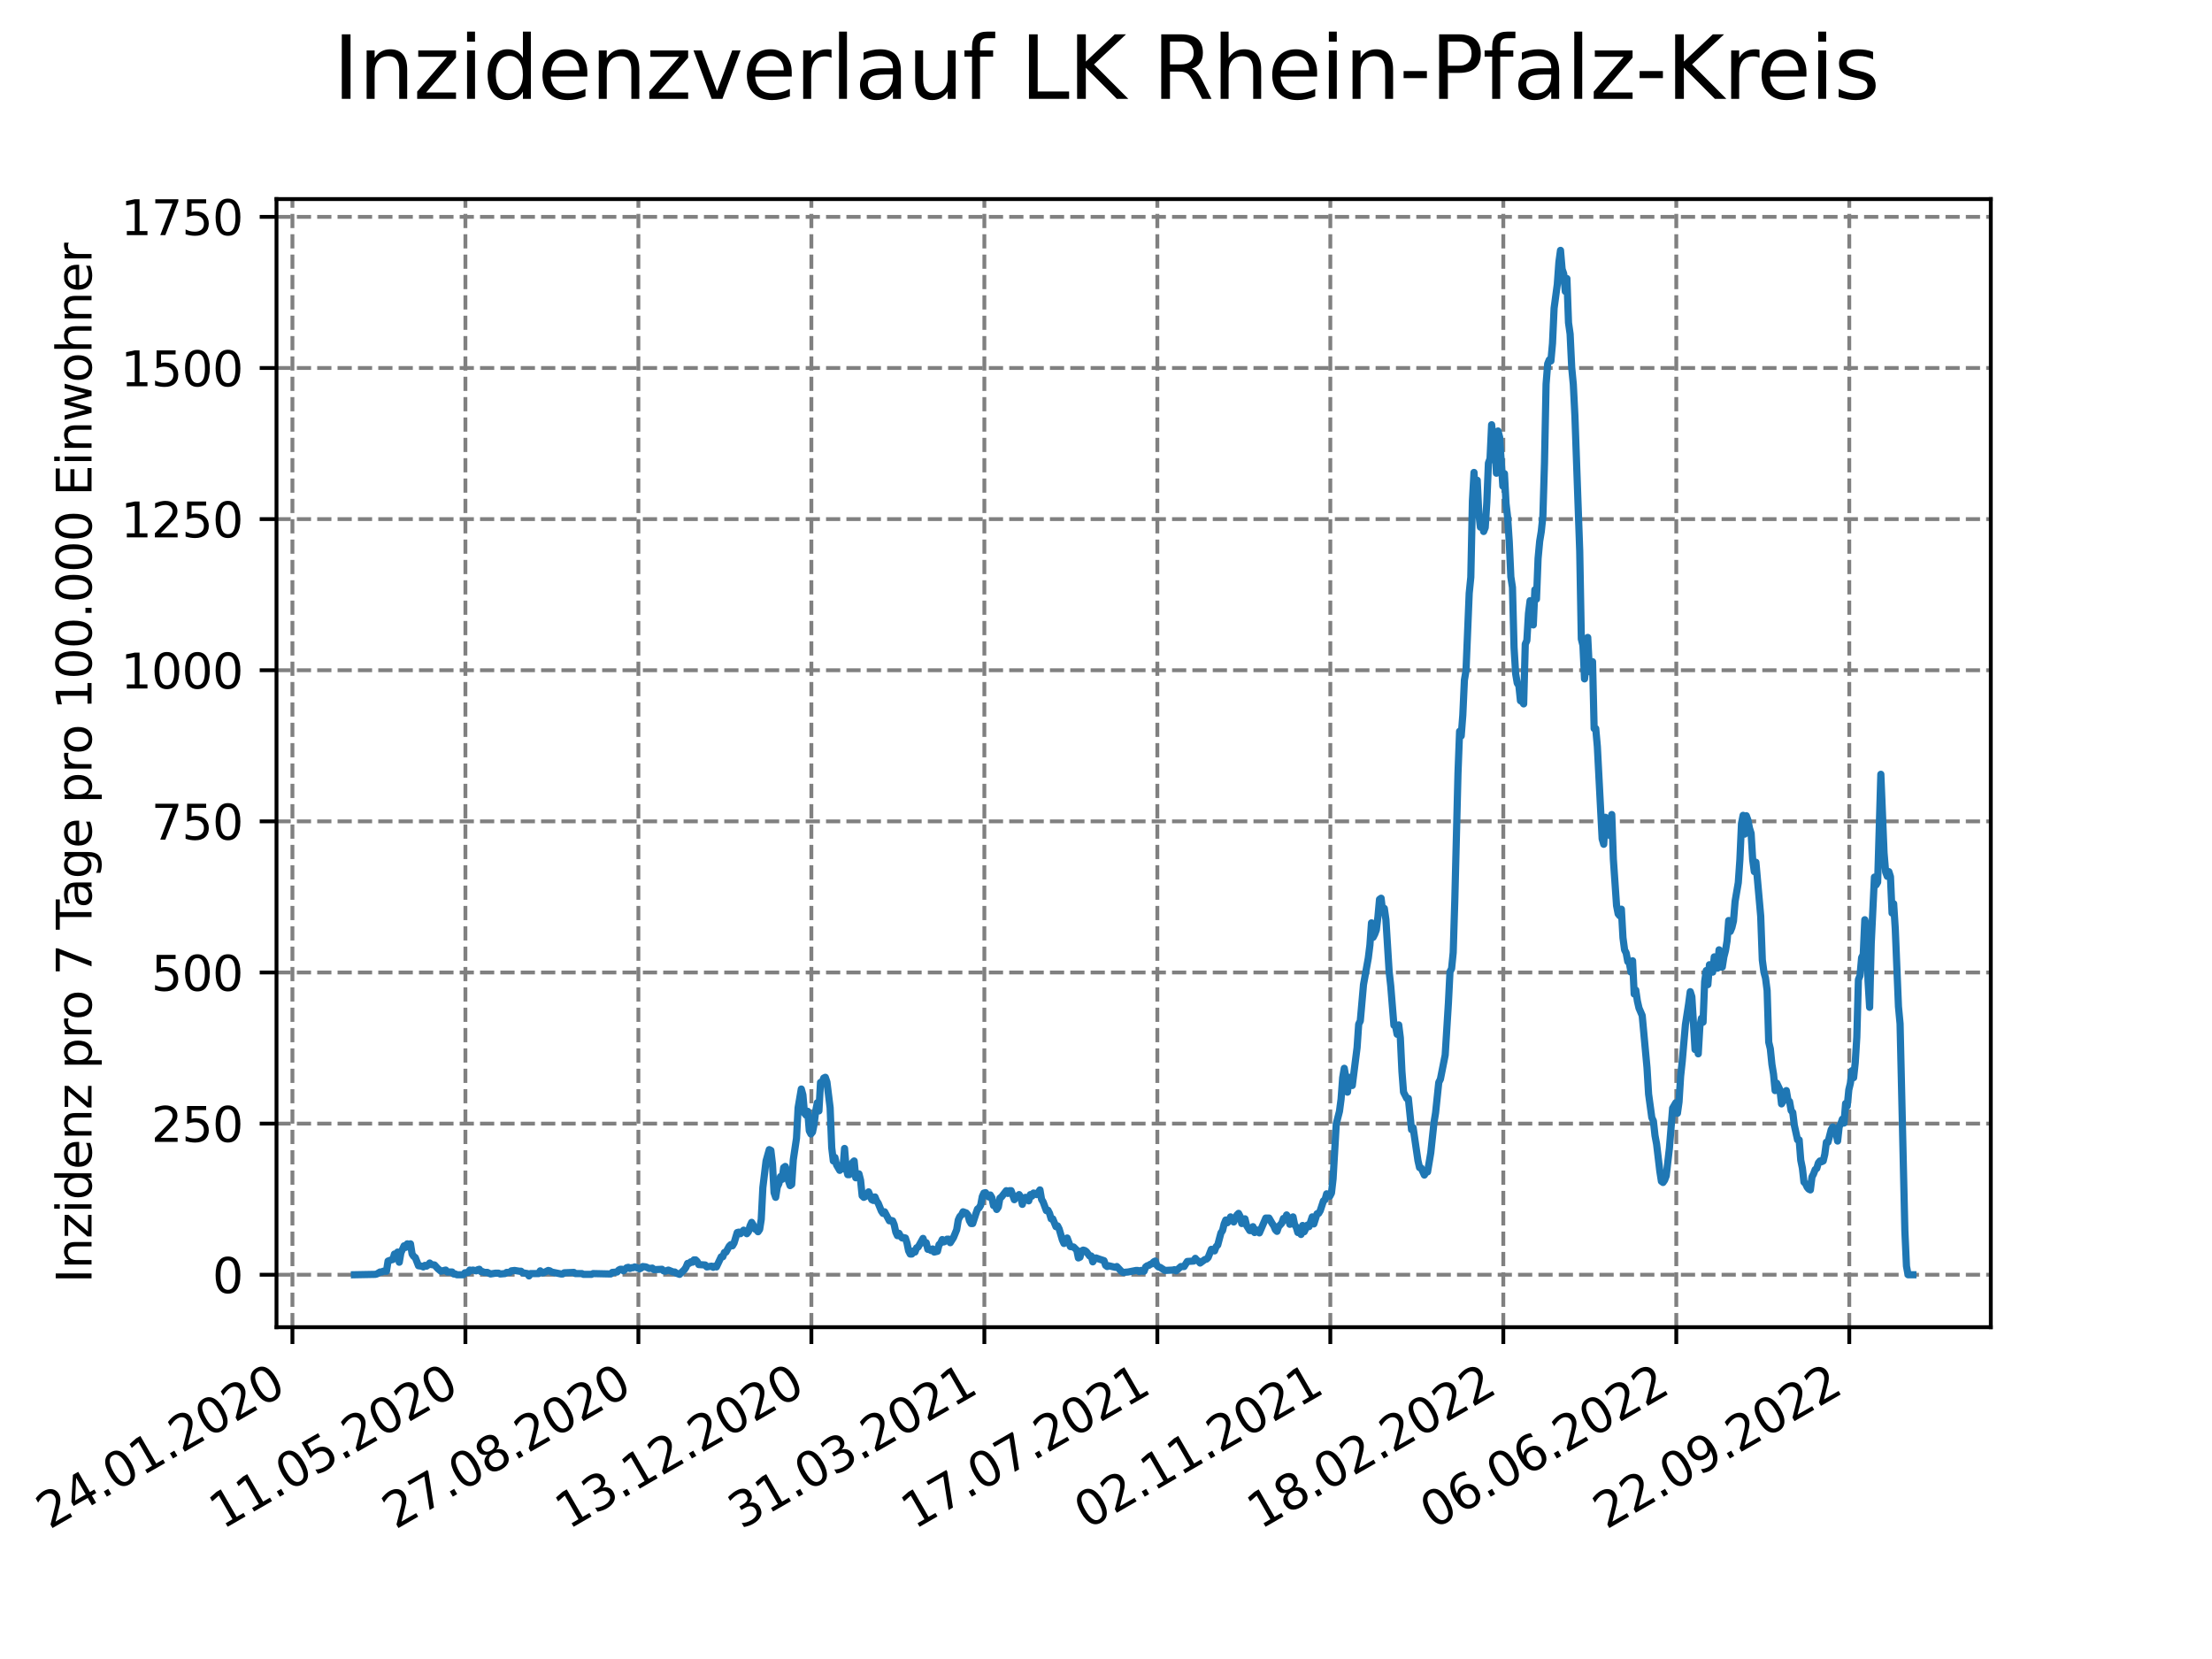 <?xml version="1.0" encoding="utf-8" standalone="no"?>
<!DOCTYPE svg PUBLIC "-//W3C//DTD SVG 1.1//EN"
  "http://www.w3.org/Graphics/SVG/1.1/DTD/svg11.dtd">
<svg xmlns:xlink="http://www.w3.org/1999/xlink" width="460.8pt" height="345.6pt" viewBox="0 0 460.8 345.6" xmlns="http://www.w3.org/2000/svg" version="1.1">
 <defs>
  <style type="text/css">*{stroke-linejoin: round; stroke-linecap: butt}</style>
 </defs>
 <g id="figure_1">
  <g id="patch_1">
   <path d="M 0 345.6 
L 460.8 345.6 
L 460.8 0 
L 0 0 
z
" style="fill: #ffffff"/>
  </g>
  <g id="axes_1">
   <g id="patch_2">
    <path d="M 57.6 276.48 
L 414.72 276.48 
L 414.72 41.472 
L 57.6 41.472 
z
" style="fill: #ffffff"/>
   </g>
   <g id="matplotlib.axis_1">
    <g id="xtick_1">
     <g id="line2d_1">
      <path d="M 60.917 276.48 
L 60.917 41.472 
" clip-path="url(#pcfaf88805d)" style="fill: none; stroke-dasharray: 2.96,1.28; stroke-dashoffset: 0; stroke: #808080; stroke-width: 0.8"/>
     </g>
     <g id="line2d_2">
      <defs>
       <path id="m3e05325245" d="M 0 0 
L 0 3.5 
" style="stroke: #000000; stroke-width: 0.8"/>
      </defs>
      <g>
       <use xlink:href="#m3e05325245" x="60.917" y="276.48" style="stroke: #000000; stroke-width: 0.8"/>
      </g>
     </g>
     <g id="text_1">
      <!-- 24.01.2020 -->
      <g transform="translate(10.292 318.689) rotate(-30) scale(0.1 -0.1)">
       <defs>
        <path id="DejaVuSans-32" d="M 1228 531 
L 3431 531 
L 3431 0 
L 469 0 
L 469 531 
Q 828 903 1448 1529 
Q 2069 2156 2228 2338 
Q 2531 2678 2651 2914 
Q 2772 3150 2772 3378 
Q 2772 3750 2511 3984 
Q 2250 4219 1831 4219 
Q 1534 4219 1204 4116 
Q 875 4013 500 3803 
L 500 4441 
Q 881 4594 1212 4672 
Q 1544 4750 1819 4750 
Q 2544 4750 2975 4387 
Q 3406 4025 3406 3419 
Q 3406 3131 3298 2873 
Q 3191 2616 2906 2266 
Q 2828 2175 2409 1742 
Q 1991 1309 1228 531 
z
" transform="scale(0.016)"/>
        <path id="DejaVuSans-34" d="M 2419 4116 
L 825 1625 
L 2419 1625 
L 2419 4116 
z
M 2253 4666 
L 3047 4666 
L 3047 1625 
L 3713 1625 
L 3713 1100 
L 3047 1100 
L 3047 0 
L 2419 0 
L 2419 1100 
L 313 1100 
L 313 1709 
L 2253 4666 
z
" transform="scale(0.016)"/>
        <path id="DejaVuSans-2e" d="M 684 794 
L 1344 794 
L 1344 0 
L 684 0 
L 684 794 
z
" transform="scale(0.016)"/>
        <path id="DejaVuSans-30" d="M 2034 4250 
Q 1547 4250 1301 3770 
Q 1056 3291 1056 2328 
Q 1056 1369 1301 889 
Q 1547 409 2034 409 
Q 2525 409 2770 889 
Q 3016 1369 3016 2328 
Q 3016 3291 2770 3770 
Q 2525 4250 2034 4250 
z
M 2034 4750 
Q 2819 4750 3233 4129 
Q 3647 3509 3647 2328 
Q 3647 1150 3233 529 
Q 2819 -91 2034 -91 
Q 1250 -91 836 529 
Q 422 1150 422 2328 
Q 422 3509 836 4129 
Q 1250 4750 2034 4750 
z
" transform="scale(0.016)"/>
        <path id="DejaVuSans-31" d="M 794 531 
L 1825 531 
L 1825 4091 
L 703 3866 
L 703 4441 
L 1819 4666 
L 2450 4666 
L 2450 531 
L 3481 531 
L 3481 0 
L 794 0 
L 794 531 
z
" transform="scale(0.016)"/>
       </defs>
       <use xlink:href="#DejaVuSans-32"/>
       <use xlink:href="#DejaVuSans-34" x="63.623"/>
       <use xlink:href="#DejaVuSans-2e" x="127.246"/>
       <use xlink:href="#DejaVuSans-30" x="159.033"/>
       <use xlink:href="#DejaVuSans-31" x="222.656"/>
       <use xlink:href="#DejaVuSans-2e" x="286.279"/>
       <use xlink:href="#DejaVuSans-32" x="318.066"/>
       <use xlink:href="#DejaVuSans-30" x="381.689"/>
       <use xlink:href="#DejaVuSans-32" x="445.312"/>
       <use xlink:href="#DejaVuSans-30" x="508.936"/>
      </g>
     </g>
    </g>
    <g id="xtick_2">
     <g id="line2d_3">
      <path d="M 96.953 276.48 
L 96.953 41.472 
" clip-path="url(#pcfaf88805d)" style="fill: none; stroke-dasharray: 2.96,1.28; stroke-dashoffset: 0; stroke: #808080; stroke-width: 0.8"/>
     </g>
     <g id="line2d_4">
      <g>
       <use xlink:href="#m3e05325245" x="96.953" y="276.48" style="stroke: #000000; stroke-width: 0.8"/>
      </g>
     </g>
     <g id="text_2">
      <!-- 11.05.2020 -->
      <g transform="translate(46.328 318.689) rotate(-30) scale(0.1 -0.1)">
       <defs>
        <path id="DejaVuSans-35" d="M 691 4666 
L 3169 4666 
L 3169 4134 
L 1269 4134 
L 1269 2991 
Q 1406 3038 1543 3061 
Q 1681 3084 1819 3084 
Q 2600 3084 3056 2656 
Q 3513 2228 3513 1497 
Q 3513 744 3044 326 
Q 2575 -91 1722 -91 
Q 1428 -91 1123 -41 
Q 819 9 494 109 
L 494 744 
Q 775 591 1075 516 
Q 1375 441 1709 441 
Q 2250 441 2565 725 
Q 2881 1009 2881 1497 
Q 2881 1984 2565 2268 
Q 2250 2553 1709 2553 
Q 1456 2553 1204 2497 
Q 953 2441 691 2322 
L 691 4666 
z
" transform="scale(0.016)"/>
       </defs>
       <use xlink:href="#DejaVuSans-31"/>
       <use xlink:href="#DejaVuSans-31" x="63.623"/>
       <use xlink:href="#DejaVuSans-2e" x="127.246"/>
       <use xlink:href="#DejaVuSans-30" x="159.033"/>
       <use xlink:href="#DejaVuSans-35" x="222.656"/>
       <use xlink:href="#DejaVuSans-2e" x="286.279"/>
       <use xlink:href="#DejaVuSans-32" x="318.066"/>
       <use xlink:href="#DejaVuSans-30" x="381.689"/>
       <use xlink:href="#DejaVuSans-32" x="445.312"/>
       <use xlink:href="#DejaVuSans-30" x="508.936"/>
      </g>
     </g>
    </g>
    <g id="xtick_3">
     <g id="line2d_5">
      <path d="M 132.988 276.48 
L 132.988 41.472 
" clip-path="url(#pcfaf88805d)" style="fill: none; stroke-dasharray: 2.96,1.28; stroke-dashoffset: 0; stroke: #808080; stroke-width: 0.8"/>
     </g>
     <g id="line2d_6">
      <g>
       <use xlink:href="#m3e05325245" x="132.988" y="276.48" style="stroke: #000000; stroke-width: 0.8"/>
      </g>
     </g>
     <g id="text_3">
      <!-- 27.08.2020 -->
      <g transform="translate(82.363 318.689) rotate(-30) scale(0.1 -0.1)">
       <defs>
        <path id="DejaVuSans-37" d="M 525 4666 
L 3525 4666 
L 3525 4397 
L 1831 0 
L 1172 0 
L 2766 4134 
L 525 4134 
L 525 4666 
z
" transform="scale(0.016)"/>
        <path id="DejaVuSans-38" d="M 2034 2216 
Q 1584 2216 1326 1975 
Q 1069 1734 1069 1313 
Q 1069 891 1326 650 
Q 1584 409 2034 409 
Q 2484 409 2743 651 
Q 3003 894 3003 1313 
Q 3003 1734 2745 1975 
Q 2488 2216 2034 2216 
z
M 1403 2484 
Q 997 2584 770 2862 
Q 544 3141 544 3541 
Q 544 4100 942 4425 
Q 1341 4750 2034 4750 
Q 2731 4750 3128 4425 
Q 3525 4100 3525 3541 
Q 3525 3141 3298 2862 
Q 3072 2584 2669 2484 
Q 3125 2378 3379 2068 
Q 3634 1759 3634 1313 
Q 3634 634 3220 271 
Q 2806 -91 2034 -91 
Q 1263 -91 848 271 
Q 434 634 434 1313 
Q 434 1759 690 2068 
Q 947 2378 1403 2484 
z
M 1172 3481 
Q 1172 3119 1398 2916 
Q 1625 2713 2034 2713 
Q 2441 2713 2670 2916 
Q 2900 3119 2900 3481 
Q 2900 3844 2670 4047 
Q 2441 4250 2034 4250 
Q 1625 4250 1398 4047 
Q 1172 3844 1172 3481 
z
" transform="scale(0.016)"/>
       </defs>
       <use xlink:href="#DejaVuSans-32"/>
       <use xlink:href="#DejaVuSans-37" x="63.623"/>
       <use xlink:href="#DejaVuSans-2e" x="127.246"/>
       <use xlink:href="#DejaVuSans-30" x="159.033"/>
       <use xlink:href="#DejaVuSans-38" x="222.656"/>
       <use xlink:href="#DejaVuSans-2e" x="286.279"/>
       <use xlink:href="#DejaVuSans-32" x="318.066"/>
       <use xlink:href="#DejaVuSans-30" x="381.689"/>
       <use xlink:href="#DejaVuSans-32" x="445.312"/>
       <use xlink:href="#DejaVuSans-30" x="508.936"/>
      </g>
     </g>
    </g>
    <g id="xtick_4">
     <g id="line2d_7">
      <path d="M 169.024 276.48 
L 169.024 41.472 
" clip-path="url(#pcfaf88805d)" style="fill: none; stroke-dasharray: 2.96,1.28; stroke-dashoffset: 0; stroke: #808080; stroke-width: 0.8"/>
     </g>
     <g id="line2d_8">
      <g>
       <use xlink:href="#m3e05325245" x="169.024" y="276.48" style="stroke: #000000; stroke-width: 0.8"/>
      </g>
     </g>
     <g id="text_4">
      <!-- 13.12.2020 -->
      <g transform="translate(118.399 318.689) rotate(-30) scale(0.1 -0.1)">
       <defs>
        <path id="DejaVuSans-33" d="M 2597 2516 
Q 3050 2419 3304 2112 
Q 3559 1806 3559 1356 
Q 3559 666 3084 287 
Q 2609 -91 1734 -91 
Q 1441 -91 1130 -33 
Q 819 25 488 141 
L 488 750 
Q 750 597 1062 519 
Q 1375 441 1716 441 
Q 2309 441 2620 675 
Q 2931 909 2931 1356 
Q 2931 1769 2642 2001 
Q 2353 2234 1838 2234 
L 1294 2234 
L 1294 2753 
L 1863 2753 
Q 2328 2753 2575 2939 
Q 2822 3125 2822 3475 
Q 2822 3834 2567 4026 
Q 2313 4219 1838 4219 
Q 1578 4219 1281 4162 
Q 984 4106 628 3988 
L 628 4550 
Q 988 4650 1302 4700 
Q 1616 4750 1894 4750 
Q 2613 4750 3031 4423 
Q 3450 4097 3450 3541 
Q 3450 3153 3228 2886 
Q 3006 2619 2597 2516 
z
" transform="scale(0.016)"/>
       </defs>
       <use xlink:href="#DejaVuSans-31"/>
       <use xlink:href="#DejaVuSans-33" x="63.623"/>
       <use xlink:href="#DejaVuSans-2e" x="127.246"/>
       <use xlink:href="#DejaVuSans-31" x="159.033"/>
       <use xlink:href="#DejaVuSans-32" x="222.656"/>
       <use xlink:href="#DejaVuSans-2e" x="286.279"/>
       <use xlink:href="#DejaVuSans-32" x="318.066"/>
       <use xlink:href="#DejaVuSans-30" x="381.689"/>
       <use xlink:href="#DejaVuSans-32" x="445.312"/>
       <use xlink:href="#DejaVuSans-30" x="508.936"/>
      </g>
     </g>
    </g>
    <g id="xtick_5">
     <g id="line2d_9">
      <path d="M 205.06 276.48 
L 205.06 41.472 
" clip-path="url(#pcfaf88805d)" style="fill: none; stroke-dasharray: 2.96,1.28; stroke-dashoffset: 0; stroke: #808080; stroke-width: 0.8"/>
     </g>
     <g id="line2d_10">
      <g>
       <use xlink:href="#m3e05325245" x="205.06" y="276.48" style="stroke: #000000; stroke-width: 0.8"/>
      </g>
     </g>
     <g id="text_5">
      <!-- 31.03.2021 -->
      <g transform="translate(154.435 318.689) rotate(-30) scale(0.1 -0.1)">
       <use xlink:href="#DejaVuSans-33"/>
       <use xlink:href="#DejaVuSans-31" x="63.623"/>
       <use xlink:href="#DejaVuSans-2e" x="127.246"/>
       <use xlink:href="#DejaVuSans-30" x="159.033"/>
       <use xlink:href="#DejaVuSans-33" x="222.656"/>
       <use xlink:href="#DejaVuSans-2e" x="286.279"/>
       <use xlink:href="#DejaVuSans-32" x="318.066"/>
       <use xlink:href="#DejaVuSans-30" x="381.689"/>
       <use xlink:href="#DejaVuSans-32" x="445.312"/>
       <use xlink:href="#DejaVuSans-31" x="508.936"/>
      </g>
     </g>
    </g>
    <g id="xtick_6">
     <g id="line2d_11">
      <path d="M 241.095 276.48 
L 241.095 41.472 
" clip-path="url(#pcfaf88805d)" style="fill: none; stroke-dasharray: 2.96,1.28; stroke-dashoffset: 0; stroke: #808080; stroke-width: 0.8"/>
     </g>
     <g id="line2d_12">
      <g>
       <use xlink:href="#m3e05325245" x="241.095" y="276.48" style="stroke: #000000; stroke-width: 0.8"/>
      </g>
     </g>
     <g id="text_6">
      <!-- 17.07.2021 -->
      <g transform="translate(190.47 318.689) rotate(-30) scale(0.1 -0.1)">
       <use xlink:href="#DejaVuSans-31"/>
       <use xlink:href="#DejaVuSans-37" x="63.623"/>
       <use xlink:href="#DejaVuSans-2e" x="127.246"/>
       <use xlink:href="#DejaVuSans-30" x="159.033"/>
       <use xlink:href="#DejaVuSans-37" x="222.656"/>
       <use xlink:href="#DejaVuSans-2e" x="286.279"/>
       <use xlink:href="#DejaVuSans-32" x="318.066"/>
       <use xlink:href="#DejaVuSans-30" x="381.689"/>
       <use xlink:href="#DejaVuSans-32" x="445.312"/>
       <use xlink:href="#DejaVuSans-31" x="508.936"/>
      </g>
     </g>
    </g>
    <g id="xtick_7">
     <g id="line2d_13">
      <path d="M 277.131 276.48 
L 277.131 41.472 
" clip-path="url(#pcfaf88805d)" style="fill: none; stroke-dasharray: 2.96,1.28; stroke-dashoffset: 0; stroke: #808080; stroke-width: 0.8"/>
     </g>
     <g id="line2d_14">
      <g>
       <use xlink:href="#m3e05325245" x="277.131" y="276.48" style="stroke: #000000; stroke-width: 0.8"/>
      </g>
     </g>
     <g id="text_7">
      <!-- 02.11.2021 -->
      <g transform="translate(226.506 318.689) rotate(-30) scale(0.1 -0.1)">
       <use xlink:href="#DejaVuSans-30"/>
       <use xlink:href="#DejaVuSans-32" x="63.623"/>
       <use xlink:href="#DejaVuSans-2e" x="127.246"/>
       <use xlink:href="#DejaVuSans-31" x="159.033"/>
       <use xlink:href="#DejaVuSans-31" x="222.656"/>
       <use xlink:href="#DejaVuSans-2e" x="286.279"/>
       <use xlink:href="#DejaVuSans-32" x="318.066"/>
       <use xlink:href="#DejaVuSans-30" x="381.689"/>
       <use xlink:href="#DejaVuSans-32" x="445.312"/>
       <use xlink:href="#DejaVuSans-31" x="508.936"/>
      </g>
     </g>
    </g>
    <g id="xtick_8">
     <g id="line2d_15">
      <path d="M 313.167 276.48 
L 313.167 41.472 
" clip-path="url(#pcfaf88805d)" style="fill: none; stroke-dasharray: 2.96,1.28; stroke-dashoffset: 0; stroke: #808080; stroke-width: 0.8"/>
     </g>
     <g id="line2d_16">
      <g>
       <use xlink:href="#m3e05325245" x="313.167" y="276.48" style="stroke: #000000; stroke-width: 0.8"/>
      </g>
     </g>
     <g id="text_8">
      <!-- 18.02.2022 -->
      <g transform="translate(262.542 318.689) rotate(-30) scale(0.1 -0.1)">
       <use xlink:href="#DejaVuSans-31"/>
       <use xlink:href="#DejaVuSans-38" x="63.623"/>
       <use xlink:href="#DejaVuSans-2e" x="127.246"/>
       <use xlink:href="#DejaVuSans-30" x="159.033"/>
       <use xlink:href="#DejaVuSans-32" x="222.656"/>
       <use xlink:href="#DejaVuSans-2e" x="286.279"/>
       <use xlink:href="#DejaVuSans-32" x="318.066"/>
       <use xlink:href="#DejaVuSans-30" x="381.689"/>
       <use xlink:href="#DejaVuSans-32" x="445.312"/>
       <use xlink:href="#DejaVuSans-32" x="508.936"/>
      </g>
     </g>
    </g>
    <g id="xtick_9">
     <g id="line2d_17">
      <path d="M 349.202 276.48 
L 349.202 41.472 
" clip-path="url(#pcfaf88805d)" style="fill: none; stroke-dasharray: 2.96,1.28; stroke-dashoffset: 0; stroke: #808080; stroke-width: 0.8"/>
     </g>
     <g id="line2d_18">
      <g>
       <use xlink:href="#m3e05325245" x="349.202" y="276.48" style="stroke: #000000; stroke-width: 0.8"/>
      </g>
     </g>
     <g id="text_9">
      <!-- 06.06.2022 -->
      <g transform="translate(298.577 318.689) rotate(-30) scale(0.1 -0.1)">
       <defs>
        <path id="DejaVuSans-36" d="M 2113 2584 
Q 1688 2584 1439 2293 
Q 1191 2003 1191 1497 
Q 1191 994 1439 701 
Q 1688 409 2113 409 
Q 2538 409 2786 701 
Q 3034 994 3034 1497 
Q 3034 2003 2786 2293 
Q 2538 2584 2113 2584 
z
M 3366 4563 
L 3366 3988 
Q 3128 4100 2886 4159 
Q 2644 4219 2406 4219 
Q 1781 4219 1451 3797 
Q 1122 3375 1075 2522 
Q 1259 2794 1537 2939 
Q 1816 3084 2150 3084 
Q 2853 3084 3261 2657 
Q 3669 2231 3669 1497 
Q 3669 778 3244 343 
Q 2819 -91 2113 -91 
Q 1303 -91 875 529 
Q 447 1150 447 2328 
Q 447 3434 972 4092 
Q 1497 4750 2381 4750 
Q 2619 4750 2861 4703 
Q 3103 4656 3366 4563 
z
" transform="scale(0.016)"/>
       </defs>
       <use xlink:href="#DejaVuSans-30"/>
       <use xlink:href="#DejaVuSans-36" x="63.623"/>
       <use xlink:href="#DejaVuSans-2e" x="127.246"/>
       <use xlink:href="#DejaVuSans-30" x="159.033"/>
       <use xlink:href="#DejaVuSans-36" x="222.656"/>
       <use xlink:href="#DejaVuSans-2e" x="286.279"/>
       <use xlink:href="#DejaVuSans-32" x="318.066"/>
       <use xlink:href="#DejaVuSans-30" x="381.689"/>
       <use xlink:href="#DejaVuSans-32" x="445.312"/>
       <use xlink:href="#DejaVuSans-32" x="508.936"/>
      </g>
     </g>
    </g>
    <g id="xtick_10">
     <g id="line2d_19">
      <path d="M 385.238 276.48 
L 385.238 41.472 
" clip-path="url(#pcfaf88805d)" style="fill: none; stroke-dasharray: 2.96,1.28; stroke-dashoffset: 0; stroke: #808080; stroke-width: 0.8"/>
     </g>
     <g id="line2d_20">
      <g>
       <use xlink:href="#m3e05325245" x="385.238" y="276.48" style="stroke: #000000; stroke-width: 0.8"/>
      </g>
     </g>
     <g id="text_10">
      <!-- 22.09.2022 -->
      <g transform="translate(334.613 318.689) rotate(-30) scale(0.1 -0.1)">
       <defs>
        <path id="DejaVuSans-39" d="M 703 97 
L 703 672 
Q 941 559 1184 500 
Q 1428 441 1663 441 
Q 2288 441 2617 861 
Q 2947 1281 2994 2138 
Q 2813 1869 2534 1725 
Q 2256 1581 1919 1581 
Q 1219 1581 811 2004 
Q 403 2428 403 3163 
Q 403 3881 828 4315 
Q 1253 4750 1959 4750 
Q 2769 4750 3195 4129 
Q 3622 3509 3622 2328 
Q 3622 1225 3098 567 
Q 2575 -91 1691 -91 
Q 1453 -91 1209 -44 
Q 966 3 703 97 
z
M 1959 2075 
Q 2384 2075 2632 2365 
Q 2881 2656 2881 3163 
Q 2881 3666 2632 3958 
Q 2384 4250 1959 4250 
Q 1534 4250 1286 3958 
Q 1038 3666 1038 3163 
Q 1038 2656 1286 2365 
Q 1534 2075 1959 2075 
z
" transform="scale(0.016)"/>
       </defs>
       <use xlink:href="#DejaVuSans-32"/>
       <use xlink:href="#DejaVuSans-32" x="63.623"/>
       <use xlink:href="#DejaVuSans-2e" x="127.246"/>
       <use xlink:href="#DejaVuSans-30" x="159.033"/>
       <use xlink:href="#DejaVuSans-39" x="222.656"/>
       <use xlink:href="#DejaVuSans-2e" x="286.279"/>
       <use xlink:href="#DejaVuSans-32" x="318.066"/>
       <use xlink:href="#DejaVuSans-30" x="381.689"/>
       <use xlink:href="#DejaVuSans-32" x="445.312"/>
       <use xlink:href="#DejaVuSans-32" x="508.936"/>
      </g>
     </g>
    </g>
   </g>
   <g id="matplotlib.axis_2">
    <g id="ytick_1">
     <g id="line2d_21">
      <path d="M 57.6 265.553 
L 414.72 265.553 
" clip-path="url(#pcfaf88805d)" style="fill: none; stroke-dasharray: 2.96,1.28; stroke-dashoffset: 0; stroke: #808080; stroke-width: 0.8"/>
     </g>
     <g id="line2d_22">
      <defs>
       <path id="m92b617ef9f" d="M 0 0 
L -3.5 0 
" style="stroke: #000000; stroke-width: 0.8"/>
      </defs>
      <g>
       <use xlink:href="#m92b617ef9f" x="57.6" y="265.553" style="stroke: #000000; stroke-width: 0.8"/>
      </g>
     </g>
     <g id="text_11">
      <!-- 0 -->
      <g transform="translate(44.237 269.353) scale(0.1 -0.1)">
       <use xlink:href="#DejaVuSans-30"/>
      </g>
     </g>
    </g>
    <g id="ytick_2">
     <g id="line2d_23">
      <path d="M 57.6 234.071 
L 414.72 234.071 
" clip-path="url(#pcfaf88805d)" style="fill: none; stroke-dasharray: 2.96,1.28; stroke-dashoffset: 0; stroke: #808080; stroke-width: 0.8"/>
     </g>
     <g id="line2d_24">
      <g>
       <use xlink:href="#m92b617ef9f" x="57.6" y="234.071" style="stroke: #000000; stroke-width: 0.8"/>
      </g>
     </g>
     <g id="text_12">
      <!-- 250 -->
      <g transform="translate(31.512 237.87) scale(0.1 -0.1)">
       <use xlink:href="#DejaVuSans-32"/>
       <use xlink:href="#DejaVuSans-35" x="63.623"/>
       <use xlink:href="#DejaVuSans-30" x="127.246"/>
      </g>
     </g>
    </g>
    <g id="ytick_3">
     <g id="line2d_25">
      <path d="M 57.6 202.589 
L 414.72 202.589 
" clip-path="url(#pcfaf88805d)" style="fill: none; stroke-dasharray: 2.96,1.28; stroke-dashoffset: 0; stroke: #808080; stroke-width: 0.8"/>
     </g>
     <g id="line2d_26">
      <g>
       <use xlink:href="#m92b617ef9f" x="57.6" y="202.589" style="stroke: #000000; stroke-width: 0.8"/>
      </g>
     </g>
     <g id="text_13">
      <!-- 500 -->
      <g transform="translate(31.512 206.388) scale(0.1 -0.1)">
       <use xlink:href="#DejaVuSans-35"/>
       <use xlink:href="#DejaVuSans-30" x="63.623"/>
       <use xlink:href="#DejaVuSans-30" x="127.246"/>
      </g>
     </g>
    </g>
    <g id="ytick_4">
     <g id="line2d_27">
      <path d="M 57.6 171.107 
L 414.72 171.107 
" clip-path="url(#pcfaf88805d)" style="fill: none; stroke-dasharray: 2.96,1.28; stroke-dashoffset: 0; stroke: #808080; stroke-width: 0.8"/>
     </g>
     <g id="line2d_28">
      <g>
       <use xlink:href="#m92b617ef9f" x="57.6" y="171.107" style="stroke: #000000; stroke-width: 0.8"/>
      </g>
     </g>
     <g id="text_14">
      <!-- 750 -->
      <g transform="translate(31.512 174.906) scale(0.1 -0.1)">
       <use xlink:href="#DejaVuSans-37"/>
       <use xlink:href="#DejaVuSans-35" x="63.623"/>
       <use xlink:href="#DejaVuSans-30" x="127.246"/>
      </g>
     </g>
    </g>
    <g id="ytick_5">
     <g id="line2d_29">
      <path d="M 57.6 139.624 
L 414.72 139.624 
" clip-path="url(#pcfaf88805d)" style="fill: none; stroke-dasharray: 2.96,1.28; stroke-dashoffset: 0; stroke: #808080; stroke-width: 0.8"/>
     </g>
     <g id="line2d_30">
      <g>
       <use xlink:href="#m92b617ef9f" x="57.6" y="139.624" style="stroke: #000000; stroke-width: 0.8"/>
      </g>
     </g>
     <g id="text_15">
      <!-- 1000 -->
      <g transform="translate(25.15 143.423) scale(0.1 -0.1)">
       <use xlink:href="#DejaVuSans-31"/>
       <use xlink:href="#DejaVuSans-30" x="63.623"/>
       <use xlink:href="#DejaVuSans-30" x="127.246"/>
       <use xlink:href="#DejaVuSans-30" x="190.869"/>
      </g>
     </g>
    </g>
    <g id="ytick_6">
     <g id="line2d_31">
      <path d="M 57.6 108.142 
L 414.72 108.142 
" clip-path="url(#pcfaf88805d)" style="fill: none; stroke-dasharray: 2.96,1.28; stroke-dashoffset: 0; stroke: #808080; stroke-width: 0.8"/>
     </g>
     <g id="line2d_32">
      <g>
       <use xlink:href="#m92b617ef9f" x="57.6" y="108.142" style="stroke: #000000; stroke-width: 0.8"/>
      </g>
     </g>
     <g id="text_16">
      <!-- 1250 -->
      <g transform="translate(25.15 111.941) scale(0.1 -0.1)">
       <use xlink:href="#DejaVuSans-31"/>
       <use xlink:href="#DejaVuSans-32" x="63.623"/>
       <use xlink:href="#DejaVuSans-35" x="127.246"/>
       <use xlink:href="#DejaVuSans-30" x="190.869"/>
      </g>
     </g>
    </g>
    <g id="ytick_7">
     <g id="line2d_33">
      <path d="M 57.6 76.66 
L 414.72 76.66 
" clip-path="url(#pcfaf88805d)" style="fill: none; stroke-dasharray: 2.96,1.28; stroke-dashoffset: 0; stroke: #808080; stroke-width: 0.8"/>
     </g>
     <g id="line2d_34">
      <g>
       <use xlink:href="#m92b617ef9f" x="57.6" y="76.66" style="stroke: #000000; stroke-width: 0.8"/>
      </g>
     </g>
     <g id="text_17">
      <!-- 1500 -->
      <g transform="translate(25.15 80.459) scale(0.1 -0.1)">
       <use xlink:href="#DejaVuSans-31"/>
       <use xlink:href="#DejaVuSans-35" x="63.623"/>
       <use xlink:href="#DejaVuSans-30" x="127.246"/>
       <use xlink:href="#DejaVuSans-30" x="190.869"/>
      </g>
     </g>
    </g>
    <g id="ytick_8">
     <g id="line2d_35">
      <path d="M 57.6 45.177 
L 414.72 45.177 
" clip-path="url(#pcfaf88805d)" style="fill: none; stroke-dasharray: 2.96,1.28; stroke-dashoffset: 0; stroke: #808080; stroke-width: 0.8"/>
     </g>
     <g id="line2d_36">
      <g>
       <use xlink:href="#m92b617ef9f" x="57.6" y="45.177" style="stroke: #000000; stroke-width: 0.8"/>
      </g>
     </g>
     <g id="text_18">
      <!-- 1750 -->
      <g transform="translate(25.15 48.977) scale(0.1 -0.1)">
       <use xlink:href="#DejaVuSans-31"/>
       <use xlink:href="#DejaVuSans-37" x="63.623"/>
       <use xlink:href="#DejaVuSans-35" x="127.246"/>
       <use xlink:href="#DejaVuSans-30" x="190.869"/>
      </g>
     </g>
    </g>
    <g id="text_19">
     <!-- Inzidenz pro 7 Tage pro 100.000 Einwohner -->
     <g transform="translate(19.07 267.301) rotate(-90) scale(0.1 -0.1)">
      <defs>
       <path id="DejaVuSans-49" d="M 628 4666 
L 1259 4666 
L 1259 0 
L 628 0 
L 628 4666 
z
" transform="scale(0.016)"/>
       <path id="DejaVuSans-6e" d="M 3513 2113 
L 3513 0 
L 2938 0 
L 2938 2094 
Q 2938 2591 2744 2837 
Q 2550 3084 2163 3084 
Q 1697 3084 1428 2787 
Q 1159 2491 1159 1978 
L 1159 0 
L 581 0 
L 581 3500 
L 1159 3500 
L 1159 2956 
Q 1366 3272 1645 3428 
Q 1925 3584 2291 3584 
Q 2894 3584 3203 3211 
Q 3513 2838 3513 2113 
z
" transform="scale(0.016)"/>
       <path id="DejaVuSans-7a" d="M 353 3500 
L 3084 3500 
L 3084 2975 
L 922 459 
L 3084 459 
L 3084 0 
L 275 0 
L 275 525 
L 2438 3041 
L 353 3041 
L 353 3500 
z
" transform="scale(0.016)"/>
       <path id="DejaVuSans-69" d="M 603 3500 
L 1178 3500 
L 1178 0 
L 603 0 
L 603 3500 
z
M 603 4863 
L 1178 4863 
L 1178 4134 
L 603 4134 
L 603 4863 
z
" transform="scale(0.016)"/>
       <path id="DejaVuSans-64" d="M 2906 2969 
L 2906 4863 
L 3481 4863 
L 3481 0 
L 2906 0 
L 2906 525 
Q 2725 213 2448 61 
Q 2172 -91 1784 -91 
Q 1150 -91 751 415 
Q 353 922 353 1747 
Q 353 2572 751 3078 
Q 1150 3584 1784 3584 
Q 2172 3584 2448 3432 
Q 2725 3281 2906 2969 
z
M 947 1747 
Q 947 1113 1208 752 
Q 1469 391 1925 391 
Q 2381 391 2643 752 
Q 2906 1113 2906 1747 
Q 2906 2381 2643 2742 
Q 2381 3103 1925 3103 
Q 1469 3103 1208 2742 
Q 947 2381 947 1747 
z
" transform="scale(0.016)"/>
       <path id="DejaVuSans-65" d="M 3597 1894 
L 3597 1613 
L 953 1613 
Q 991 1019 1311 708 
Q 1631 397 2203 397 
Q 2534 397 2845 478 
Q 3156 559 3463 722 
L 3463 178 
Q 3153 47 2828 -22 
Q 2503 -91 2169 -91 
Q 1331 -91 842 396 
Q 353 884 353 1716 
Q 353 2575 817 3079 
Q 1281 3584 2069 3584 
Q 2775 3584 3186 3129 
Q 3597 2675 3597 1894 
z
M 3022 2063 
Q 3016 2534 2758 2815 
Q 2500 3097 2075 3097 
Q 1594 3097 1305 2825 
Q 1016 2553 972 2059 
L 3022 2063 
z
" transform="scale(0.016)"/>
       <path id="DejaVuSans-20" transform="scale(0.016)"/>
       <path id="DejaVuSans-70" d="M 1159 525 
L 1159 -1331 
L 581 -1331 
L 581 3500 
L 1159 3500 
L 1159 2969 
Q 1341 3281 1617 3432 
Q 1894 3584 2278 3584 
Q 2916 3584 3314 3078 
Q 3713 2572 3713 1747 
Q 3713 922 3314 415 
Q 2916 -91 2278 -91 
Q 1894 -91 1617 61 
Q 1341 213 1159 525 
z
M 3116 1747 
Q 3116 2381 2855 2742 
Q 2594 3103 2138 3103 
Q 1681 3103 1420 2742 
Q 1159 2381 1159 1747 
Q 1159 1113 1420 752 
Q 1681 391 2138 391 
Q 2594 391 2855 752 
Q 3116 1113 3116 1747 
z
" transform="scale(0.016)"/>
       <path id="DejaVuSans-72" d="M 2631 2963 
Q 2534 3019 2420 3045 
Q 2306 3072 2169 3072 
Q 1681 3072 1420 2755 
Q 1159 2438 1159 1844 
L 1159 0 
L 581 0 
L 581 3500 
L 1159 3500 
L 1159 2956 
Q 1341 3275 1631 3429 
Q 1922 3584 2338 3584 
Q 2397 3584 2469 3576 
Q 2541 3569 2628 3553 
L 2631 2963 
z
" transform="scale(0.016)"/>
       <path id="DejaVuSans-6f" d="M 1959 3097 
Q 1497 3097 1228 2736 
Q 959 2375 959 1747 
Q 959 1119 1226 758 
Q 1494 397 1959 397 
Q 2419 397 2687 759 
Q 2956 1122 2956 1747 
Q 2956 2369 2687 2733 
Q 2419 3097 1959 3097 
z
M 1959 3584 
Q 2709 3584 3137 3096 
Q 3566 2609 3566 1747 
Q 3566 888 3137 398 
Q 2709 -91 1959 -91 
Q 1206 -91 779 398 
Q 353 888 353 1747 
Q 353 2609 779 3096 
Q 1206 3584 1959 3584 
z
" transform="scale(0.016)"/>
       <path id="DejaVuSans-54" d="M -19 4666 
L 3928 4666 
L 3928 4134 
L 2272 4134 
L 2272 0 
L 1638 0 
L 1638 4134 
L -19 4134 
L -19 4666 
z
" transform="scale(0.016)"/>
       <path id="DejaVuSans-61" d="M 2194 1759 
Q 1497 1759 1228 1600 
Q 959 1441 959 1056 
Q 959 750 1161 570 
Q 1363 391 1709 391 
Q 2188 391 2477 730 
Q 2766 1069 2766 1631 
L 2766 1759 
L 2194 1759 
z
M 3341 1997 
L 3341 0 
L 2766 0 
L 2766 531 
Q 2569 213 2275 61 
Q 1981 -91 1556 -91 
Q 1019 -91 701 211 
Q 384 513 384 1019 
Q 384 1609 779 1909 
Q 1175 2209 1959 2209 
L 2766 2209 
L 2766 2266 
Q 2766 2663 2505 2880 
Q 2244 3097 1772 3097 
Q 1472 3097 1187 3025 
Q 903 2953 641 2809 
L 641 3341 
Q 956 3463 1253 3523 
Q 1550 3584 1831 3584 
Q 2591 3584 2966 3190 
Q 3341 2797 3341 1997 
z
" transform="scale(0.016)"/>
       <path id="DejaVuSans-67" d="M 2906 1791 
Q 2906 2416 2648 2759 
Q 2391 3103 1925 3103 
Q 1463 3103 1205 2759 
Q 947 2416 947 1791 
Q 947 1169 1205 825 
Q 1463 481 1925 481 
Q 2391 481 2648 825 
Q 2906 1169 2906 1791 
z
M 3481 434 
Q 3481 -459 3084 -895 
Q 2688 -1331 1869 -1331 
Q 1566 -1331 1297 -1286 
Q 1028 -1241 775 -1147 
L 775 -588 
Q 1028 -725 1275 -790 
Q 1522 -856 1778 -856 
Q 2344 -856 2625 -561 
Q 2906 -266 2906 331 
L 2906 616 
Q 2728 306 2450 153 
Q 2172 0 1784 0 
Q 1141 0 747 490 
Q 353 981 353 1791 
Q 353 2603 747 3093 
Q 1141 3584 1784 3584 
Q 2172 3584 2450 3431 
Q 2728 3278 2906 2969 
L 2906 3500 
L 3481 3500 
L 3481 434 
z
" transform="scale(0.016)"/>
       <path id="DejaVuSans-45" d="M 628 4666 
L 3578 4666 
L 3578 4134 
L 1259 4134 
L 1259 2753 
L 3481 2753 
L 3481 2222 
L 1259 2222 
L 1259 531 
L 3634 531 
L 3634 0 
L 628 0 
L 628 4666 
z
" transform="scale(0.016)"/>
       <path id="DejaVuSans-77" d="M 269 3500 
L 844 3500 
L 1563 769 
L 2278 3500 
L 2956 3500 
L 3675 769 
L 4391 3500 
L 4966 3500 
L 4050 0 
L 3372 0 
L 2619 2869 
L 1863 0 
L 1184 0 
L 269 3500 
z
" transform="scale(0.016)"/>
       <path id="DejaVuSans-68" d="M 3513 2113 
L 3513 0 
L 2938 0 
L 2938 2094 
Q 2938 2591 2744 2837 
Q 2550 3084 2163 3084 
Q 1697 3084 1428 2787 
Q 1159 2491 1159 1978 
L 1159 0 
L 581 0 
L 581 4863 
L 1159 4863 
L 1159 2956 
Q 1366 3272 1645 3428 
Q 1925 3584 2291 3584 
Q 2894 3584 3203 3211 
Q 3513 2838 3513 2113 
z
" transform="scale(0.016)"/>
      </defs>
      <use xlink:href="#DejaVuSans-49"/>
      <use xlink:href="#DejaVuSans-6e" x="29.492"/>
      <use xlink:href="#DejaVuSans-7a" x="92.871"/>
      <use xlink:href="#DejaVuSans-69" x="145.361"/>
      <use xlink:href="#DejaVuSans-64" x="173.145"/>
      <use xlink:href="#DejaVuSans-65" x="236.621"/>
      <use xlink:href="#DejaVuSans-6e" x="298.145"/>
      <use xlink:href="#DejaVuSans-7a" x="361.523"/>
      <use xlink:href="#DejaVuSans-20" x="414.014"/>
      <use xlink:href="#DejaVuSans-70" x="445.801"/>
      <use xlink:href="#DejaVuSans-72" x="509.277"/>
      <use xlink:href="#DejaVuSans-6f" x="548.141"/>
      <use xlink:href="#DejaVuSans-20" x="609.322"/>
      <use xlink:href="#DejaVuSans-37" x="641.109"/>
      <use xlink:href="#DejaVuSans-20" x="704.732"/>
      <use xlink:href="#DejaVuSans-54" x="736.52"/>
      <use xlink:href="#DejaVuSans-61" x="781.104"/>
      <use xlink:href="#DejaVuSans-67" x="842.383"/>
      <use xlink:href="#DejaVuSans-65" x="905.859"/>
      <use xlink:href="#DejaVuSans-20" x="967.383"/>
      <use xlink:href="#DejaVuSans-70" x="999.17"/>
      <use xlink:href="#DejaVuSans-72" x="1062.646"/>
      <use xlink:href="#DejaVuSans-6f" x="1101.51"/>
      <use xlink:href="#DejaVuSans-20" x="1162.691"/>
      <use xlink:href="#DejaVuSans-31" x="1194.479"/>
      <use xlink:href="#DejaVuSans-30" x="1258.102"/>
      <use xlink:href="#DejaVuSans-30" x="1321.725"/>
      <use xlink:href="#DejaVuSans-2e" x="1385.348"/>
      <use xlink:href="#DejaVuSans-30" x="1417.135"/>
      <use xlink:href="#DejaVuSans-30" x="1480.758"/>
      <use xlink:href="#DejaVuSans-30" x="1544.381"/>
      <use xlink:href="#DejaVuSans-20" x="1608.004"/>
      <use xlink:href="#DejaVuSans-45" x="1639.791"/>
      <use xlink:href="#DejaVuSans-69" x="1702.975"/>
      <use xlink:href="#DejaVuSans-6e" x="1730.758"/>
      <use xlink:href="#DejaVuSans-77" x="1794.137"/>
      <use xlink:href="#DejaVuSans-6f" x="1875.924"/>
      <use xlink:href="#DejaVuSans-68" x="1937.105"/>
      <use xlink:href="#DejaVuSans-6e" x="2000.484"/>
      <use xlink:href="#DejaVuSans-65" x="2063.863"/>
      <use xlink:href="#DejaVuSans-72" x="2125.387"/>
     </g>
    </g>
   </g>
   <g id="line2d_37">
    <path d="M 73.833 265.553 
L 78.17 265.472 
L 78.504 265.391 
L 79.171 264.983 
L 79.505 264.983 
L 79.839 264.82 
L 80.506 264.82 
L 80.84 262.703 
L 81.507 262.458 
L 81.841 262.377 
L 82.174 261.237 
L 82.508 261.237 
L 82.842 260.829 
L 83.175 262.947 
L 83.509 260.992 
L 84.176 259.526 
L 84.51 259.852 
L 84.844 259.119 
L 85.177 259.2 
L 85.511 259.119 
L 85.845 261.237 
L 86.178 261.725 
L 86.512 261.97 
L 87.179 263.68 
L 87.847 263.762 
L 88.18 263.924 
L 88.514 263.599 
L 88.848 263.762 
L 89.181 263.517 
L 89.515 263.11 
L 89.849 263.436 
L 90.516 263.517 
L 91.183 264.25 
L 91.851 264.82 
L 92.852 264.576 
L 93.185 264.983 
L 94.186 264.983 
L 94.52 265.391 
L 94.854 265.391 
L 95.187 265.553 
L 96.522 265.553 
L 96.856 265.146 
L 97.523 265.065 
L 97.856 264.576 
L 98.19 264.658 
L 98.524 264.576 
L 99.191 264.739 
L 99.525 264.495 
L 99.858 264.413 
L 100.192 264.902 
L 100.526 264.902 
L 100.859 265.065 
L 101.527 265.065 
L 102.194 265.391 
L 103.195 265.228 
L 103.862 265.228 
L 104.196 265.391 
L 105.197 265.309 
L 105.531 265.065 
L 106.198 265.065 
L 106.532 264.739 
L 107.199 264.658 
L 108.2 264.82 
L 108.534 264.82 
L 108.867 265.146 
L 109.868 265.309 
L 110.202 265.798 
L 110.536 265.309 
L 112.204 265.309 
L 112.538 264.739 
L 112.871 265.146 
L 113.205 265.146 
L 114.206 264.658 
L 114.54 264.739 
L 114.873 264.983 
L 116.875 265.391 
L 117.209 265.391 
L 117.543 265.146 
L 119.545 265.065 
L 119.878 265.309 
L 121.213 265.309 
L 121.547 265.472 
L 123.215 265.472 
L 123.549 265.309 
L 127.219 265.391 
L 127.553 265.065 
L 128.554 264.983 
L 128.887 264.576 
L 129.221 264.413 
L 129.555 264.413 
L 129.888 264.739 
L 130.556 264.087 
L 130.889 264.006 
L 131.223 264.25 
L 131.557 264.087 
L 131.89 264.087 
L 132.224 263.924 
L 132.891 264.169 
L 133.225 264.332 
L 133.558 264.169 
L 133.892 263.843 
L 134.559 263.924 
L 135.227 264.25 
L 135.894 264.169 
L 136.228 264.495 
L 137.896 264.413 
L 138.23 264.739 
L 138.563 264.82 
L 139.231 264.576 
L 140.232 264.983 
L 140.565 264.983 
L 140.899 265.228 
L 141.566 265.472 
L 142.567 264.495 
L 142.901 264.006 
L 143.235 263.191 
L 143.568 263.191 
L 143.902 262.866 
L 144.236 262.947 
L 144.569 262.458 
L 144.903 262.458 
L 145.237 262.784 
L 145.57 263.436 
L 146.905 263.517 
L 147.239 263.924 
L 148.24 263.762 
L 148.573 264.006 
L 148.907 263.762 
L 149.241 263.924 
L 150.242 261.807 
L 150.575 261.807 
L 150.909 260.911 
L 151.243 260.829 
L 151.91 259.608 
L 152.244 259.282 
L 152.577 259.526 
L 152.911 258.956 
L 153.578 256.757 
L 153.912 256.675 
L 154.246 257.001 
L 154.913 256.268 
L 155.58 257.001 
L 155.914 256.594 
L 156.248 255.372 
L 156.581 254.639 
L 156.915 255.209 
L 157.249 256.024 
L 157.582 256.187 
L 157.916 256.594 
L 158.25 256.105 
L 158.583 253.988 
L 158.917 247.39 
L 159.584 241.851 
L 160.252 239.489 
L 160.585 239.652 
L 160.919 242.503 
L 161.253 248.449 
L 161.586 249.426 
L 161.92 247.309 
L 162.254 246.576 
L 162.587 245.109 
L 162.921 245.68 
L 163.255 243.236 
L 163.588 242.992 
L 163.922 243.969 
L 164.256 246.005 
L 164.589 246.983 
L 164.923 246.738 
L 165.257 241.607 
L 165.924 237.127 
L 166.258 230.774 
L 166.925 226.865 
L 167.258 228.086 
L 167.592 231.915 
L 167.926 232.322 
L 168.259 231.507 
L 168.593 235.58 
L 168.927 236.231 
L 169.26 235.824 
L 169.594 234.195 
L 169.928 231.426 
L 170.261 229.715 
L 170.595 231.426 
L 170.929 225.48 
L 171.262 225.561 
L 171.596 224.584 
L 171.93 224.421 
L 172.263 225.399 
L 172.931 230.774 
L 173.264 239.082 
L 173.598 241.851 
L 173.932 241.118 
L 174.265 242.666 
L 174.933 243.806 
L 175.266 242.747 
L 175.6 243.48 
L 175.934 239.245 
L 176.267 243.318 
L 176.601 244.702 
L 176.935 244.702 
L 177.268 242.829 
L 177.602 242.177 
L 177.936 241.851 
L 178.269 245.354 
L 178.603 244.784 
L 178.937 244.539 
L 179.27 245.843 
L 179.604 249.101 
L 179.938 249.426 
L 180.271 249.263 
L 180.939 248.286 
L 181.606 249.915 
L 181.94 250.078 
L 182.273 249.345 
L 182.607 250.159 
L 182.941 250.648 
L 183.608 252.277 
L 183.942 252.766 
L 184.275 252.44 
L 185.276 254.313 
L 185.61 254.232 
L 185.944 254.313 
L 186.277 255.128 
L 186.611 256.675 
L 186.945 257.408 
L 187.278 256.92 
L 187.612 257.571 
L 187.946 257.897 
L 188.279 257.816 
L 188.613 257.897 
L 188.947 258.956 
L 189.28 260.585 
L 189.614 261.237 
L 189.948 261.237 
L 190.281 260.585 
L 190.615 260.829 
L 190.949 259.933 
L 191.282 259.771 
L 192.283 257.979 
L 192.617 258.956 
L 192.951 258.875 
L 193.284 260.259 
L 193.618 260.259 
L 193.952 260.504 
L 194.285 260.178 
L 194.619 260.829 
L 195.286 260.666 
L 195.62 259.282 
L 195.954 258.956 
L 196.287 258.223 
L 196.621 258.712 
L 196.955 258.549 
L 197.288 258.142 
L 197.622 258.142 
L 197.956 258.875 
L 198.623 257.816 
L 199.29 256.187 
L 199.624 254.15 
L 199.958 253.417 
L 200.291 253.092 
L 200.625 252.44 
L 201.292 252.684 
L 201.626 253.092 
L 201.959 254.313 
L 202.293 254.884 
L 202.627 254.884 
L 203.294 252.847 
L 203.628 251.87 
L 203.961 251.625 
L 204.295 251.055 
L 204.629 249.263 
L 204.962 248.53 
L 205.296 248.449 
L 205.963 249.345 
L 206.297 248.938 
L 206.631 249.508 
L 206.964 251.137 
L 207.298 251.055 
L 207.632 251.951 
L 207.965 251.463 
L 208.299 249.589 
L 208.633 249.345 
L 209.634 248.042 
L 209.967 248.612 
L 210.301 248.042 
L 210.635 248.042 
L 211.302 249.915 
L 211.636 249.345 
L 211.969 249.182 
L 212.303 248.856 
L 212.637 249.345 
L 212.97 250.892 
L 213.304 249.671 
L 213.638 249.426 
L 213.971 249.671 
L 214.305 250.159 
L 214.639 248.856 
L 214.972 249.182 
L 215.306 248.53 
L 215.973 248.856 
L 216.641 247.879 
L 216.974 249.834 
L 217.308 250.404 
L 217.975 252.196 
L 218.309 252.114 
L 218.643 252.766 
L 218.976 253.906 
L 219.31 253.906 
L 219.977 255.535 
L 220.311 255.372 
L 220.645 256.024 
L 221.312 258.304 
L 221.646 259.037 
L 221.979 258.793 
L 222.313 257.897 
L 222.98 259.689 
L 223.648 259.771 
L 224.315 260.422 
L 224.649 262.051 
L 224.982 261.888 
L 225.316 260.585 
L 225.65 260.422 
L 225.983 260.504 
L 226.317 260.748 
L 226.984 261.644 
L 227.318 261.644 
L 227.652 262.866 
L 227.985 262.295 
L 228.319 262.051 
L 228.986 262.295 
L 229.987 262.621 
L 230.321 263.599 
L 230.655 263.843 
L 230.988 263.68 
L 232.323 264.006 
L 232.657 263.843 
L 233.658 264.902 
L 233.991 265.065 
L 234.992 264.983 
L 236.66 264.658 
L 236.994 264.658 
L 237.328 264.902 
L 237.661 264.658 
L 237.995 264.82 
L 238.329 264.82 
L 238.662 263.924 
L 238.996 263.68 
L 239.33 263.599 
L 239.663 263.354 
L 239.997 263.273 
L 240.331 262.866 
L 240.664 262.703 
L 240.998 263.599 
L 241.332 263.924 
L 241.665 264.006 
L 242.666 264.658 
L 244.335 264.576 
L 244.668 264.495 
L 245.002 264.739 
L 246.003 263.843 
L 246.67 263.843 
L 247.338 262.784 
L 248.672 262.703 
L 249.006 262.133 
L 249.34 262.54 
L 249.673 262.703 
L 250.007 263.11 
L 251.008 262.377 
L 251.342 262.295 
L 251.675 261.97 
L 252.343 260.259 
L 252.676 260.504 
L 253.01 260.585 
L 253.344 259.689 
L 253.677 259.363 
L 254.345 256.838 
L 254.678 256.35 
L 255.012 254.965 
L 255.346 254.15 
L 255.679 254.721 
L 256.013 254.313 
L 256.347 253.499 
L 257.014 254.558 
L 257.681 253.092 
L 258.015 252.766 
L 258.349 253.417 
L 258.682 254.884 
L 259.35 253.906 
L 259.683 255.291 
L 260.351 256.35 
L 260.684 256.35 
L 261.018 255.535 
L 261.352 256.757 
L 261.685 256.187 
L 262.353 256.838 
L 263.687 253.743 
L 264.355 253.743 
L 265.022 254.884 
L 265.356 255.372 
L 265.689 256.187 
L 266.023 256.513 
L 266.357 255.535 
L 267.024 254.802 
L 267.358 253.825 
L 267.691 254.15 
L 268.025 253.092 
L 268.359 253.662 
L 268.692 255.046 
L 269.026 254.395 
L 269.36 253.499 
L 269.693 255.128 
L 270.027 255.617 
L 270.361 256.757 
L 270.694 256.675 
L 271.028 257.164 
L 271.361 255.291 
L 271.695 256.594 
L 272.362 255.209 
L 272.696 255.535 
L 273.363 253.499 
L 273.697 254.965 
L 274.364 252.847 
L 274.698 252.766 
L 275.032 252.196 
L 275.699 250.159 
L 276.033 249.915 
L 276.366 248.693 
L 276.7 248.856 
L 277.034 249.182 
L 277.367 248.53 
L 277.701 245.598 
L 278.368 234.114 
L 279.036 231.507 
L 279.369 228.982 
L 279.703 224.503 
L 280.037 222.548 
L 280.37 224.503 
L 280.704 227.516 
L 281.038 224.421 
L 281.371 226.05 
L 281.705 226.132 
L 282.706 218.231 
L 283.04 213.344 
L 283.373 212.692 
L 284.041 205.117 
L 285.042 199.579 
L 285.375 196.891 
L 285.709 192.248 
L 286.043 195.262 
L 286.376 194.61 
L 286.71 193.714 
L 287.044 191.027 
L 287.377 187.361 
L 287.711 187.117 
L 288.045 190.049 
L 288.378 189.235 
L 288.712 191.597 
L 289.379 202.348 
L 289.713 205.362 
L 290.38 213.588 
L 290.714 213.751 
L 291.048 215.462 
L 291.381 213.507 
L 291.715 216.195 
L 292.049 223.199 
L 292.382 227.516 
L 293.05 228.819 
L 293.383 228.819 
L 294.051 235.335 
L 294.384 234.928 
L 295.385 241.77 
L 295.719 243.236 
L 296.053 243.318 
L 296.72 244.784 
L 297.054 244.214 
L 297.387 244.132 
L 298.055 240.141 
L 298.722 233.869 
L 299.056 231.833 
L 299.723 225.48 
L 300.057 224.828 
L 301.058 219.779 
L 301.725 209.027 
L 302.059 202.43 
L 302.392 201.778 
L 302.726 198.439 
L 303.06 187.606 
L 303.727 161.053 
L 304.061 152.338 
L 304.394 153.315 
L 304.728 148.998 
L 305.062 141.668 
L 305.395 139.713 
L 306.062 123.586 
L 306.396 120.246 
L 306.73 104.364 
L 307.063 98.418 
L 307.397 105.015 
L 307.731 100.047 
L 308.064 107.052 
L 308.398 109.821 
L 308.732 107.948 
L 309.065 110.717 
L 309.399 109.902 
L 309.733 104.608 
L 310.066 96.463 
L 310.4 95.567 
L 310.734 88.481 
L 311.067 91.902 
L 311.401 91.82 
L 311.735 98.581 
L 312.068 89.784 
L 312.402 91.087 
L 313.069 101.269 
L 313.403 98.662 
L 313.737 104.934 
L 314.07 107.785 
L 314.404 112.835 
L 314.738 120.165 
L 315.071 122.364 
L 315.405 134.907 
L 315.739 140.365 
L 316.072 142.319 
L 316.406 142.808 
L 316.74 145.985 
L 317.073 146.148 
L 317.407 146.636 
L 317.741 134.174 
L 318.074 133.441 
L 318.408 127.821 
L 318.742 125.133 
L 319.075 130.02 
L 319.409 130.183 
L 319.743 122.853 
L 320.076 124.808 
L 320.41 116.337 
L 320.744 112.753 
L 321.077 110.717 
L 321.411 107.54 
L 321.745 96.463 
L 322.078 80.01 
L 322.412 75.775 
L 322.746 74.96 
L 323.079 75.205 
L 323.413 71.539 
L 323.747 64.209 
L 324.414 59.24 
L 324.748 54.598 
L 325.081 52.154 
L 325.415 56.064 
L 325.749 57.041 
L 326.082 60.706 
L 326.416 58.019 
L 326.75 67.222 
L 327.083 69.585 
L 327.417 76.589 
L 327.751 80.092 
L 328.084 86.689 
L 329.085 114.789 
L 329.419 133.116 
L 329.753 134.419 
L 330.086 141.424 
L 330.42 138.491 
L 330.754 132.79 
L 331.087 139.387 
L 331.421 140.039 
L 331.755 137.84 
L 332.088 151.768 
L 332.422 151.768 
L 332.756 155.514 
L 333.757 174.737 
L 334.09 175.877 
L 334.424 170.257 
L 334.758 173.189 
L 335.091 173.515 
L 335.425 174.085 
L 335.759 169.687 
L 336.092 178.972 
L 336.76 188.665 
L 337.093 190.375 
L 337.427 190.782 
L 337.761 189.398 
L 338.094 195.343 
L 338.428 197.868 
L 338.762 198.52 
L 339.095 200.312 
L 339.429 200.638 
L 339.763 202.511 
L 340.096 200.149 
L 340.43 207.072 
L 340.763 206.258 
L 341.097 208.538 
L 341.431 210.004 
L 342.098 211.552 
L 343.099 222.385 
L 343.433 227.924 
L 344.1 232.811 
L 344.434 233.544 
L 344.767 236.557 
L 345.101 238.349 
L 345.768 243.969 
L 346.102 246.087 
L 346.436 246.331 
L 346.769 245.843 
L 347.103 244.947 
L 347.77 239.164 
L 348.438 230.856 
L 349.105 229.715 
L 349.439 231.915 
L 349.772 229.553 
L 350.106 224.177 
L 350.44 221.082 
L 351.107 213.425 
L 351.774 209.109 
L 352.108 206.584 
L 352.442 207.642 
L 353.109 218.638 
L 353.443 217.416 
L 353.776 219.534 
L 354.11 213.833 
L 354.444 212.122 
L 354.777 212.937 
L 355.111 204.466 
L 355.445 202.185 
L 355.778 205.117 
L 356.112 200.964 
L 356.446 201.126 
L 356.779 202.511 
L 357.113 199.335 
L 357.447 201.289 
L 357.78 201.697 
L 358.114 197.868 
L 358.448 201.452 
L 358.781 201.452 
L 359.115 199.335 
L 359.449 198.031 
L 359.782 195.995 
L 360.116 191.76 
L 360.45 194.04 
L 360.783 193.226 
L 361.117 191.841 
L 361.451 187.769 
L 362.118 183.859 
L 362.452 179.053 
L 362.785 171.56 
L 363.119 169.85 
L 363.453 173.759 
L 363.786 169.931 
L 364.12 170.827 
L 364.454 172.537 
L 364.787 173.596 
L 365.121 179.135 
L 365.455 181.578 
L 365.788 179.624 
L 366.789 190.864 
L 367.123 199.986 
L 367.457 202.511 
L 367.79 203.733 
L 368.124 206.339 
L 368.458 217.091 
L 368.791 218.475 
L 369.125 221.733 
L 369.459 223.77 
L 369.792 227.19 
L 370.126 225.643 
L 370.793 227.028 
L 371.127 229.96 
L 371.461 229.39 
L 371.794 228.494 
L 372.128 227.19 
L 372.462 229.145 
L 372.795 229.471 
L 373.129 231.344 
L 373.463 231.752 
L 373.796 234.44 
L 374.464 237.453 
L 374.797 237.453 
L 375.131 241.689 
L 375.464 243.318 
L 375.798 246.25 
L 376.132 246.576 
L 376.465 247.309 
L 376.799 247.716 
L 377.133 247.879 
L 377.466 245.191 
L 377.8 244.539 
L 378.134 243.643 
L 378.467 243.399 
L 378.801 242.259 
L 379.135 241.851 
L 379.468 242.014 
L 379.802 241.851 
L 380.136 240.467 
L 380.469 237.942 
L 380.803 237.942 
L 381.47 235.335 
L 381.804 234.765 
L 382.138 235.906 
L 382.471 235.987 
L 382.805 237.698 
L 383.139 234.684 
L 383.472 234.114 
L 383.806 233.136 
L 384.14 233.951 
L 384.473 229.878 
L 384.807 230.448 
L 385.141 227.028 
L 385.474 225.643 
L 385.808 223.037 
L 386.142 224.503 
L 386.475 221.408 
L 386.809 216.032 
L 387.143 204.059 
L 387.476 203.244 
L 387.81 199.497 
L 388.144 198.846 
L 388.477 191.597 
L 388.811 193.063 
L 389.145 204.384 
L 389.478 209.842 
L 389.812 196.484 
L 390.479 182.719 
L 390.813 184.348 
L 391.147 183.778 
L 391.814 161.297 
L 392.481 177.669 
L 392.815 181.66 
L 393.149 182.556 
L 393.482 181.578 
L 393.816 182.637 
L 394.15 190.212 
L 394.483 188.257 
L 394.817 193.47 
L 395.484 209.679 
L 395.818 213.262 
L 396.819 256.431 
L 397.153 263.762 
L 397.486 265.553 
L 398.487 265.553 
L 398.487 265.553 
" clip-path="url(#pcfaf88805d)" style="fill: none; stroke: #1f77b4; stroke-width: 1.5; stroke-linecap: square"/>
   </g>
   <g id="patch_3">
    <path d="M 57.6 276.48 
L 57.6 41.472 
" style="fill: none; stroke: #000000; stroke-width: 0.8; stroke-linejoin: miter; stroke-linecap: square"/>
   </g>
   <g id="patch_4">
    <path d="M 414.72 276.48 
L 414.72 41.472 
" style="fill: none; stroke: #000000; stroke-width: 0.8; stroke-linejoin: miter; stroke-linecap: square"/>
   </g>
   <g id="patch_5">
    <path d="M 57.6 276.48 
L 414.72 276.48 
" style="fill: none; stroke: #000000; stroke-width: 0.8; stroke-linejoin: miter; stroke-linecap: square"/>
   </g>
   <g id="patch_6">
    <path d="M 57.6 41.472 
L 414.72 41.472 
" style="fill: none; stroke: #000000; stroke-width: 0.8; stroke-linejoin: miter; stroke-linecap: square"/>
   </g>
  </g>
  <g id="text_20">
   <!-- Inzidenzverlauf LK Rhein-Pfalz-Kreis -->
   <g transform="translate(69.396 20.589) scale(0.18 -0.18)">
    <defs>
     <path id="DejaVuSans-76" d="M 191 3500 
L 800 3500 
L 1894 563 
L 2988 3500 
L 3597 3500 
L 2284 0 
L 1503 0 
L 191 3500 
z
" transform="scale(0.016)"/>
     <path id="DejaVuSans-6c" d="M 603 4863 
L 1178 4863 
L 1178 0 
L 603 0 
L 603 4863 
z
" transform="scale(0.016)"/>
     <path id="DejaVuSans-75" d="M 544 1381 
L 544 3500 
L 1119 3500 
L 1119 1403 
Q 1119 906 1312 657 
Q 1506 409 1894 409 
Q 2359 409 2629 706 
Q 2900 1003 2900 1516 
L 2900 3500 
L 3475 3500 
L 3475 0 
L 2900 0 
L 2900 538 
Q 2691 219 2414 64 
Q 2138 -91 1772 -91 
Q 1169 -91 856 284 
Q 544 659 544 1381 
z
M 1991 3584 
L 1991 3584 
z
" transform="scale(0.016)"/>
     <path id="DejaVuSans-66" d="M 2375 4863 
L 2375 4384 
L 1825 4384 
Q 1516 4384 1395 4259 
Q 1275 4134 1275 3809 
L 1275 3500 
L 2222 3500 
L 2222 3053 
L 1275 3053 
L 1275 0 
L 697 0 
L 697 3053 
L 147 3053 
L 147 3500 
L 697 3500 
L 697 3744 
Q 697 4328 969 4595 
Q 1241 4863 1831 4863 
L 2375 4863 
z
" transform="scale(0.016)"/>
     <path id="DejaVuSans-4c" d="M 628 4666 
L 1259 4666 
L 1259 531 
L 3531 531 
L 3531 0 
L 628 0 
L 628 4666 
z
" transform="scale(0.016)"/>
     <path id="DejaVuSans-4b" d="M 628 4666 
L 1259 4666 
L 1259 2694 
L 3353 4666 
L 4166 4666 
L 1850 2491 
L 4331 0 
L 3500 0 
L 1259 2247 
L 1259 0 
L 628 0 
L 628 4666 
z
" transform="scale(0.016)"/>
     <path id="DejaVuSans-52" d="M 2841 2188 
Q 3044 2119 3236 1894 
Q 3428 1669 3622 1275 
L 4263 0 
L 3584 0 
L 2988 1197 
Q 2756 1666 2539 1819 
Q 2322 1972 1947 1972 
L 1259 1972 
L 1259 0 
L 628 0 
L 628 4666 
L 2053 4666 
Q 2853 4666 3247 4331 
Q 3641 3997 3641 3322 
Q 3641 2881 3436 2590 
Q 3231 2300 2841 2188 
z
M 1259 4147 
L 1259 2491 
L 2053 2491 
Q 2509 2491 2742 2702 
Q 2975 2913 2975 3322 
Q 2975 3731 2742 3939 
Q 2509 4147 2053 4147 
L 1259 4147 
z
" transform="scale(0.016)"/>
     <path id="DejaVuSans-2d" d="M 313 2009 
L 1997 2009 
L 1997 1497 
L 313 1497 
L 313 2009 
z
" transform="scale(0.016)"/>
     <path id="DejaVuSans-50" d="M 1259 4147 
L 1259 2394 
L 2053 2394 
Q 2494 2394 2734 2622 
Q 2975 2850 2975 3272 
Q 2975 3691 2734 3919 
Q 2494 4147 2053 4147 
L 1259 4147 
z
M 628 4666 
L 2053 4666 
Q 2838 4666 3239 4311 
Q 3641 3956 3641 3272 
Q 3641 2581 3239 2228 
Q 2838 1875 2053 1875 
L 1259 1875 
L 1259 0 
L 628 0 
L 628 4666 
z
" transform="scale(0.016)"/>
     <path id="DejaVuSans-73" d="M 2834 3397 
L 2834 2853 
Q 2591 2978 2328 3040 
Q 2066 3103 1784 3103 
Q 1356 3103 1142 2972 
Q 928 2841 928 2578 
Q 928 2378 1081 2264 
Q 1234 2150 1697 2047 
L 1894 2003 
Q 2506 1872 2764 1633 
Q 3022 1394 3022 966 
Q 3022 478 2636 193 
Q 2250 -91 1575 -91 
Q 1294 -91 989 -36 
Q 684 19 347 128 
L 347 722 
Q 666 556 975 473 
Q 1284 391 1588 391 
Q 1994 391 2212 530 
Q 2431 669 2431 922 
Q 2431 1156 2273 1281 
Q 2116 1406 1581 1522 
L 1381 1569 
Q 847 1681 609 1914 
Q 372 2147 372 2553 
Q 372 3047 722 3315 
Q 1072 3584 1716 3584 
Q 2034 3584 2315 3537 
Q 2597 3491 2834 3397 
z
" transform="scale(0.016)"/>
    </defs>
    <use xlink:href="#DejaVuSans-49"/>
    <use xlink:href="#DejaVuSans-6e" x="29.492"/>
    <use xlink:href="#DejaVuSans-7a" x="92.871"/>
    <use xlink:href="#DejaVuSans-69" x="145.361"/>
    <use xlink:href="#DejaVuSans-64" x="173.145"/>
    <use xlink:href="#DejaVuSans-65" x="236.621"/>
    <use xlink:href="#DejaVuSans-6e" x="298.145"/>
    <use xlink:href="#DejaVuSans-7a" x="361.523"/>
    <use xlink:href="#DejaVuSans-76" x="414.014"/>
    <use xlink:href="#DejaVuSans-65" x="473.193"/>
    <use xlink:href="#DejaVuSans-72" x="534.717"/>
    <use xlink:href="#DejaVuSans-6c" x="575.83"/>
    <use xlink:href="#DejaVuSans-61" x="603.613"/>
    <use xlink:href="#DejaVuSans-75" x="664.893"/>
    <use xlink:href="#DejaVuSans-66" x="728.271"/>
    <use xlink:href="#DejaVuSans-20" x="763.477"/>
    <use xlink:href="#DejaVuSans-4c" x="795.264"/>
    <use xlink:href="#DejaVuSans-4b" x="850.977"/>
    <use xlink:href="#DejaVuSans-20" x="916.553"/>
    <use xlink:href="#DejaVuSans-52" x="948.34"/>
    <use xlink:href="#DejaVuSans-68" x="1017.822"/>
    <use xlink:href="#DejaVuSans-65" x="1081.201"/>
    <use xlink:href="#DejaVuSans-69" x="1142.725"/>
    <use xlink:href="#DejaVuSans-6e" x="1170.508"/>
    <use xlink:href="#DejaVuSans-2d" x="1233.887"/>
    <use xlink:href="#DejaVuSans-50" x="1269.971"/>
    <use xlink:href="#DejaVuSans-66" x="1330.273"/>
    <use xlink:href="#DejaVuSans-61" x="1365.479"/>
    <use xlink:href="#DejaVuSans-6c" x="1426.758"/>
    <use xlink:href="#DejaVuSans-7a" x="1454.541"/>
    <use xlink:href="#DejaVuSans-2d" x="1507.031"/>
    <use xlink:href="#DejaVuSans-4b" x="1543.115"/>
    <use xlink:href="#DejaVuSans-72" x="1608.691"/>
    <use xlink:href="#DejaVuSans-65" x="1647.555"/>
    <use xlink:href="#DejaVuSans-69" x="1709.078"/>
    <use xlink:href="#DejaVuSans-73" x="1736.861"/>
   </g>
  </g>
 </g>
 <defs>
  <clipPath id="pcfaf88805d">
   <rect x="57.6" y="41.472" width="357.12" height="235.008"/>
  </clipPath>
 </defs>
</svg>
